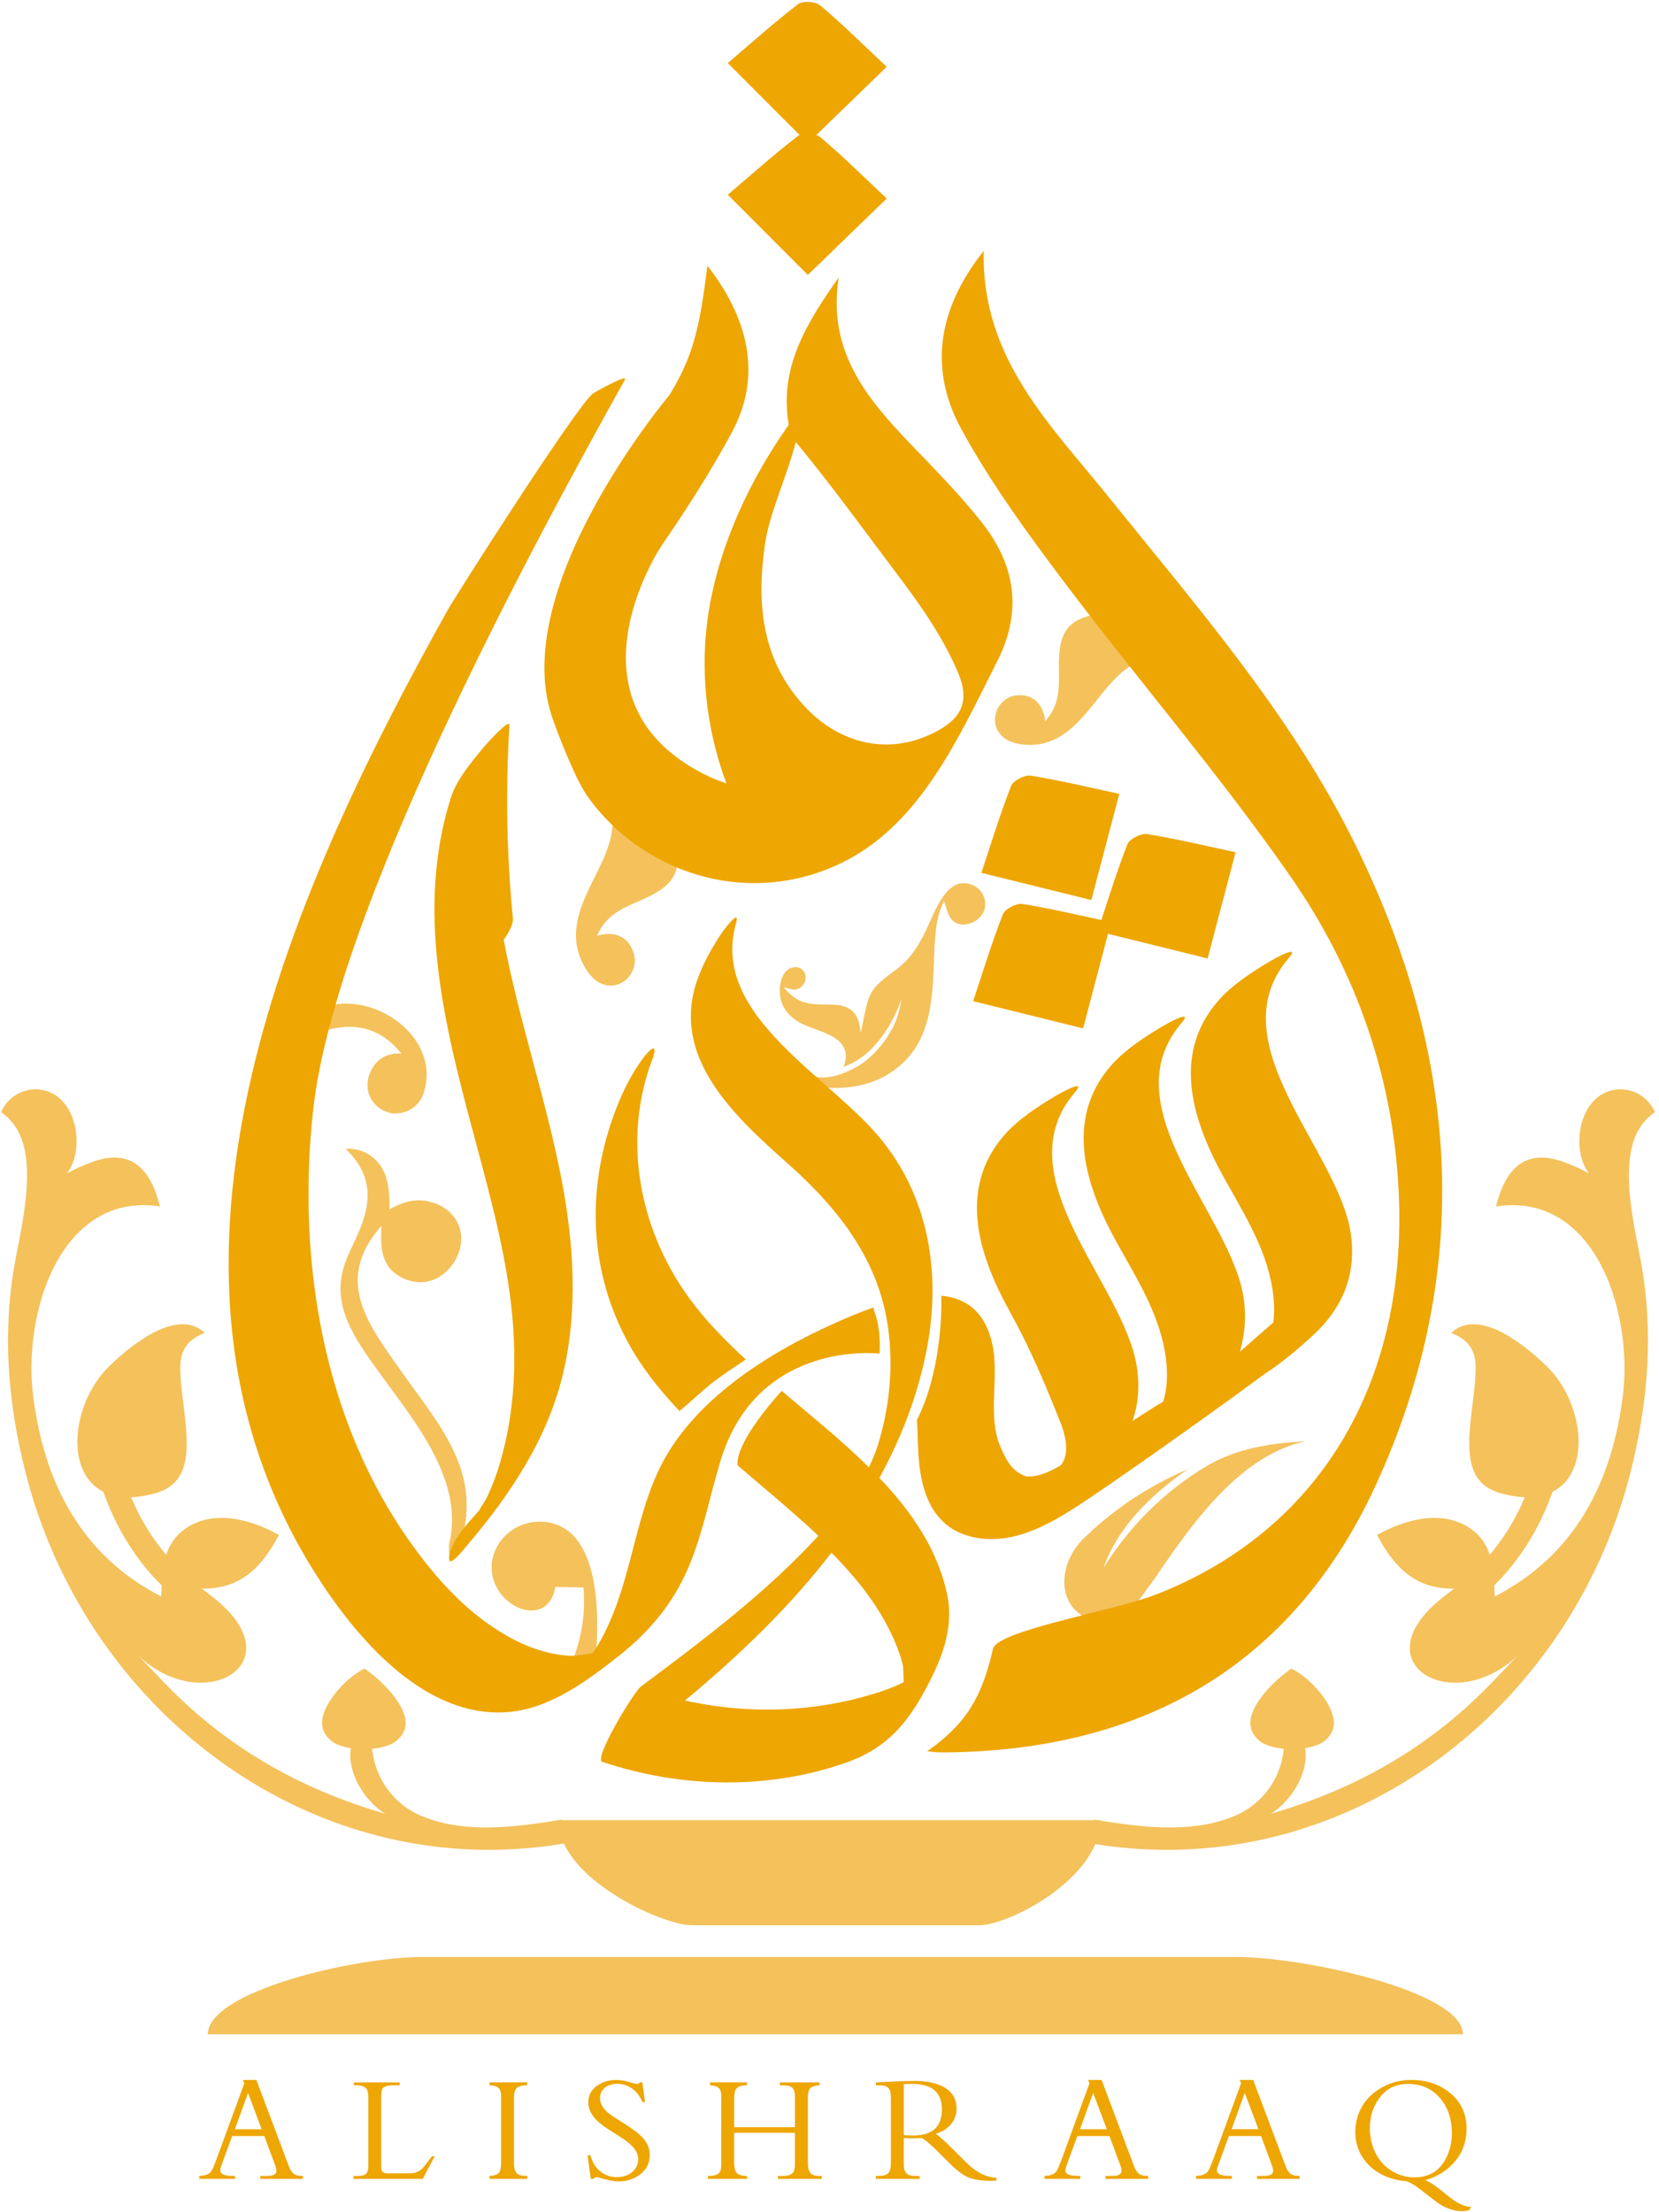 <svg xmlns="http://www.w3.org/2000/svg" width="249" height="332" viewBox="0 0 249 332">
    <g fill="none" fill-rule="evenodd">
        <g>
            <g>
                <g>
                    <g fill="#EEA603" fill-rule="nonzero">
                        <path d="M15.726 15.148H9.32v-.444h.602c.56 0 .942-.022 1.138-.07.455-.106.682-.35.682-.729 0-.188-.084-.507-.248-.955L9.922 8.719H5.1l-1.344 3.65c-.311.85-.465 1.337-.465 1.466 0 .578.63.865 1.886.865h.364v.445H.162V14.7c.948-.031 1.561-.284 1.841-.763.182-.319.406-.833.672-1.547L6.916.812 6.709.301h2.024L13.6 13.233c.287.76.668 1.211 1.137 1.355.242.077.571.112.977.112v.448h.01zM9.527 7.697L7.48 2.26 5.502 7.697h4.025zM35.497 11.746l-1.795 3.402H23.296v-.444h.774c.552 0 .938-.116 1.148-.347.213-.231.318-.627.318-1.19V2.853c0-.669-.14-1.128-.417-1.376-.276-.252-.752-.375-1.427-.375h-.33V.659h6.871v.445h-.864c-.994 0-1.575.181-1.74.546-.105.227-.161.58-.161 1.056v10.738c0 .578.308.865.92.865h3.434c.795 0 1.46-.308 1.991-.92.267-.305.686-.851 1.264-1.639h.42v-.003zM49.378 15.148h-5.663v-.444c.721-.032 1.197-.193 1.431-.49.214-.267.319-.77.319-1.513V2.784c0-.63-.137-1.065-.41-1.31-.248-.213-.696-.336-1.34-.374V.654h5.663V1.1c-.977 0-1.575.234-1.785.707-.13.28-.193.675-.193 1.183v9.873c0 .918.256 1.474.764 1.674.286.112.692.171 1.218.171v.441h-.004zM67.774 11.543c0 1.229-.497 2.219-1.491 2.968-.903.676-1.988 1.012-3.252 1.012-.545 0-1.354-.147-2.422-.445-.468-.13-.742-.192-.819-.192-.196 0-.353.087-.465.262h-.399l-.49-3.538h.444c.235.969.697 1.75 1.386 2.341.721.623 1.572.934 2.549.934.885 0 1.63-.23 2.229-.692.658-.501.99-1.184.99-2.048 0-.787-.448-1.564-1.34-2.331-.448-.378-1.267-.938-2.457-1.673-1.092-.676-1.894-1.263-2.401-1.764-.858-.84-1.285-1.74-1.285-2.695 0-1.326.68-2.306 2.038-2.933.636-.297 1.34-.445 2.114-.445.766 0 1.55.137 2.355.41.357.123.626.182.808.182.168 0 .308-.08.42-.238h.375l.399 2.958h-.399c-.311-.805-.794-1.457-1.456-1.957-.69-.522-1.456-.784-2.296-.784-.728 0-1.33.179-1.81.536-.531.395-.794.945-.794 1.648 0 .773.441 1.53 1.32 2.264.248.214 1.018.721 2.31 1.526 1.214.76 2.068 1.393 2.569 1.901.846.85 1.27 1.785 1.27 2.793zM93.6 15.148h-6.597v-.444h.728c.924 0 1.488-.245 1.684-.739.097-.248.146-.588.146-1.011V8.232h-9.12v4.424c0 .749.118 1.27.353 1.557.266.326.767.49 1.502.49h.066v.445h-5.845v-.444h.147c.903 0 1.46-.225 1.673-.673.112-.241.171-.584.171-1.022V2.752c0-.605-.132-1.029-.398-1.263-.235-.214-.665-.34-1.285-.385V.657h5.54v.445c-1.021 0-1.62.28-1.784.84-.091.311-.137.776-.137 1.4v4.049h9.121V2.807c0-.658-.144-1.113-.43-1.365-.26-.228-.725-.34-1.4-.34h-.445V.659h5.981v.445c-.903.031-1.442.286-1.613.773-.105.287-.157.669-.157 1.138v9.666c0 1.033.248 1.649.748 1.856.28.112.651.171 1.114.171h.237v.441zM119.798 15.41c-.343.014-.669.025-.977.025-1.371 0-2.477-.186-3.321-.556-.787-.35-1.754-1.096-2.901-2.24l-1.537-1.537c-1.015-1.015-1.816-1.712-2.401-2.082-.773.031-1.299.045-1.582.045-.304 0-.697-.014-1.183-.045v3.934c0 .871.259 1.406.773 1.602.26.099.62.148 1.082.148h.535v.444H101.7v-.444h.4c.72 0 1.21-.14 1.473-.42.263-.28.392-.785.392-1.513V2.968c0-.69-.123-1.172-.364-1.449-.241-.276-.703-.416-1.386-.416h-.511V.657c.311 0 .994-.032 2.047-.091.273-.014.567-.031.89-.045.993-.046 1.97-.07 2.933-.07 1.683 0 3.059.269 4.13.808 1.41.707 2.114 1.816 2.114 3.332 0 .935-.298 1.736-.886 2.412-.553.637-1.291 1.091-2.219 1.364.714.553 1.6 1.362 2.66 2.422l1.844 1.842c.97.969 1.94 1.638 2.913 2.002.507.188 1.063.307 1.672.353v.424h-.003zm-8.18-10.671c0-1.645-.608-2.765-1.83-3.356-.675-.326-1.585-.49-2.73-.49-.5 0-.886.013-1.159.045v7.634c.266.038.746.056 1.446.056 2.849.003 4.273-1.296 4.273-3.889zM142.572 15.148h-6.405v-.444h.602c.56 0 .942-.022 1.138-.07.455-.106.682-.35.682-.729 0-.188-.083-.507-.251-.955l-1.572-4.231h-4.816l-1.344 3.65c-.311.85-.465 1.337-.465 1.466 0 .578.63.865 1.886.865h.364v.445h-5.376V14.7c.948-.031 1.561-.284 1.841-.763.182-.319.406-.833.672-1.547L133.77.812l-.203-.511h2.023l4.868 12.932c.287.76.669 1.211 1.138 1.355.242.077.567.112.976.112v.448zm-6.198-7.451l-2.047-5.436-1.982 5.436h4.029zM165.326 15.148h-6.405v-.444h.602c.56 0 .941-.022 1.138-.07.454-.106.682-.35.682-.729 0-.188-.084-.507-.252-.955l-1.568-4.231H154.7l-1.344 3.65c-.311.85-.465 1.337-.465 1.466 0 .578.63.865 1.886.865h.364v.445h-5.376V14.7c.949-.031 1.561-.284 1.841-.763.182-.319.406-.833.672-1.547L156.52.812l-.203-.511h2.023l4.868 12.932c.287.76.669 1.211 1.138 1.355.242.077.567.112.976.112v.448h.004zm-6.198-7.451L157.08 2.26l-1.981 5.436h4.029zM191.083 19.366l-.364.49c-.371.09-.732.136-1.082.136-1.092 0-2.215-.364-3.367-1.092-.2-.122-1.151-.85-2.867-2.184-.742-.578-1.42-.984-2.036-1.218-1.404-.098-2.678-.451-3.822-1.057-1.236-.658-2.198-1.554-2.888-2.684-.658-1.092-.99-2.296-.99-3.62 0-1.47.363-2.796 1.091-3.979.728-1.183 1.747-2.121 3.06-2.821 1.287-.69 2.712-1.036 4.276-1.036 2.262 0 4.176.637 5.744 1.911 1.684 1.365 2.527 3.15 2.527 5.358 0 2.517-.984 4.561-2.947 6.133-.948.759-2.04 1.302-3.276 1.627.728.266 1.823 1.015 3.287 2.25 1.357 1.155 2.576 1.75 3.654 1.786zM188.17 8.278c0-2.069-.575-3.795-1.719-5.177-1.214-1.47-2.835-2.205-4.869-2.205-1.858 0-3.31.731-4.357 2.195-.917 1.287-1.375 2.761-1.375 4.413 0 1.344.273 2.572.819 3.686.584 1.197 1.42 2.128 2.513 2.786 1.039.63 2.162.944 3.377.944 2.38 0 4.042-1.14 4.98-3.422.42-1.019.63-2.09.63-3.22z" transform="translate(-368 -239) translate(250 141) translate(118 98) translate(29.75 311.85)"/>
                    </g>
                    <path fill="#F4C15B" fill-rule="nonzero" d="M219.576 305.301H31.192c0-6.408 21.907-11.602 32.21-11.602h122.154c10.304 0 34.02 5.194 34.02 11.602zM83.811 273.164h81.337c0 8.709-13.717 15.768-18.166 15.768h-43.158c-4.452 0-20.013-7.06-20.013-15.768z" transform="translate(-368 -239) translate(250 141) translate(118 98)"/>
                    <path fill="#F4C15B" d="M101.168 125.877c-2.752-.486-4.999-1.529-7.008-2.929-.927-.647-1.802-1.365-2.649-2.142 1.278 3.749-.539 7.385-2.31 10.938-1.844 3.699-3.808 7.784-2.093 12.032.602 1.495 1.593 3.038 2.922 3.738 3.287 1.607 6.266-1.966 4.928-4.875-.934-2.457-3.293-2.867-5.355-2.188 1.278-2.943 3.427-3.993 6.238-5.186 4.879-2.069 6.905-4.071 5.327-9.387zM85.999 249.095c1.13.077 2.264.073 3.391-.053.532-5.722.84-18.224-6.202-20.352-4.154-1.27-8.547 1.256-9.331 5.537-.973 6.636 8.305 10.819 9.489 3.945l4.227.059c.333 3.836-.248 7.315-1.574 10.864zM58.978 167.097c1.96.115 3.703-.858 4.508-2.769 3.57-9.883-11.189-18.28-18.427-10.899.763.62 1.509 1.25 2.163 1.841 4.865-2.089 9.24-1.361 12.337 2.065l.697.77c-2.1-.125-3.815.767-4.708 2.881-1.218 2.888.543 5.691 3.43 6.111zM67.403 233.852c.885.291 1.092-3.307 1.96-2.971 2.608-9.779-2.709-16.17-8.512-24.199-5.303-7.567-11.053-14.27-3.605-22.722-.14 3.153-.165 6.223 3.22 7.847 2.191 1.05 4.49.763 6.307-.791 1.981-1.694 2.901-4.434 2.237-6.664-.501-1.659-1.733-2.958-3.469-3.665-2.614-1.06-4.781-.469-7.08.805.024-2.936-.144-6.079-2.762-7.997-1.102-.809-2.443-1.166-3.819-1.075 2.716 2.594 3.714 5.419 3.13 8.793-.91 4.668-3.542 7.105-3.878 11.41-.413 5.288 3.461 10.09 6.404 14.22 5.114 6.996 12.188 15.684 9.85 24.994l.017 2.016zM178.315 220.476c-5.244 3.587-10.599 8.648-12.667 14.819 3.808-6.206 9.237-11.596 15.512-15.306 4.445-2.629 9.608-3.409 14.721-3.685-9.604 2.166-16.471 11.609-22.393 20.324l-2.264 3.147c-2.825 3.863-6.01 4.154-8.047 3.139-4.998-2.488-3.927-8.648-.675-11.879 4.472-4.452 9.922-8.036 15.813-10.56zM164.976 92.144c1.494 2.258 3.273 3.84 5.268 5.072.92.567 1.882 1.06 2.887 1.505-3.742.357-6.178 3.42-8.561 6.408-2.481 3.115-5.25 6.49-9.594 6.654-1.525.06-3.251-.21-4.371-1.113-2.67-2.289-.742-6.36 2.296-6.328 2.488-.144 3.762 1.792 3.98 3.895 2.047-2.306 2.117-4.637 2.054-7.615-.112-5.166.83-7.767 6.041-8.478zM126.599 160.121c.71-.269 1.403-.602 2.061-1.004 2.709-1.641 5.271-5.18 6.622-9.138-.718 5.83-5.212 9.236-6.262 9.873-1.998 1.211-4.805 2.327-7.003 1.652-.234.441-.472.882-.714 1.32 4.704 1.028 9.292.3 12.614-2.006 5.579-3.875 6.017-9.989 6.237-16.118.119-3.317.231-6.446 1.127-8.546l.406-.949.364 1.127c.315.987.644 2.006 1.894 2.338 1.361.36 3.391-.581 3.818-2.198.441-1.656-.556-3.364-2.222-3.805-3.084-.819-4.627 2.64-6.262 6.304-1.208 2.706-2.625 4.991-4.813 6.573-4.353 3.153-4 3.402-5.285 9.53-.427-5.852-4.819-3.73-8.176-4.57-1.28-.322-2.313-1.022-3.367-2.331l1.187.293c1.41.35 2.629-1.344 1.848-2.635-.602-.994-2.061-.847-2.786.018-.78.934-1.001 2.698-.76 3.87.34 1.74 1.443 2.87 2.752 3.662 2.453 1.487 8.039 1.862 6.919 6.188-.049.203-.115.388-.2.553z" transform="translate(-368 -239) translate(250 141) translate(118 98)"/>
                    <g fill="#F4C15B">
                        <g>
                            <path d="M7.08 23.254c-1.935-.354-3.527-1.803-4.448-3.108 1.12 7.087 5.246 14.896 10.552 19.75 1.103-.504 2.304-1.07 3.42-1.634-4.676-4.354-7.798-9.279-9.523-15.008z" transform="translate(-368 -239) translate(250 141) translate(118 98) translate(0 163.45) translate(11.55 35)"/>
                            <path d="M11.781 25.648c3.29-.952 4.693-3.206 4.693-7.532 0-1.83-.252-3.854-.493-5.82-.235-1.887-.455-3.672-.473-5.338v-.126c0-2.968 1.33-4.291 3.672-5.25-3.762-3.56-10.09.896-14.287 4.956-7.378 7.143-7.206 22.977 6.888 19.11z" transform="translate(-368 -239) translate(250 141) translate(118 98) translate(0 163.45) translate(11.55 35)"/>
                        </g>
                        <path d="M10 12.674c1.494-.816 2.124-1.079 3.681-1.673 2.464-.938 4.547-.966 6.217-.074 1.834.98 3.192 3.122 4.028 6.367l.07.308c-4.739-.711-8.837.577-12.18 3.881C5.911 27.314 4.091 37.965 4.9 45.395c1.561 13.664 7.36 24.626 19.299 30.747.143-4.108.224-7.951 3.857-10.335 3.479-2.279 8.484-1.858 13.811 1.106-2.723 5.127-5.957 8.141-11.567 8.047l1.921 1.501c12.107 9.744-1.718 17.801-11.473 8.537l3.038 3.174c9.684 10.381 21.017 16.807 34.055 20.584-4.148-2.433-8.663-10.606-1.498-14.75-1.943 6.808 1.564 12.867 6.94 15.093 6.742 2.789 14.602 1.56 21.046.535.238 1.186.469 2.317.644 3.535-12.677 2.17-25.55.819-37.793-4.337-20.863-8.791-37.222-27.628-43.26-50.96C1.047 46.77.284 35.838 2.454 24.886c1.084-5.488 2.32-11.704 1.112-16.363-.584-2.26-1.75-3.937-3.408-5.057C1.05 1.397 3.017.049 5.376.021c6.331.196 7.518 9.212 4.623 12.652z" transform="translate(-368 -239) translate(250 141) translate(118 98) translate(0 163.45)"/>
                        <path d="M54.715 86.965c2.608 1.802 5.978 5.197 6.157 7.938l.007.23c0 1.033-.459 1.915-1.396 2.692-1.002.816-2.937 1.225-4.872 1.225-1.936 0-3.871-.406-4.872-1.225-.942-.777-1.397-1.659-1.397-2.692l.007-.23c.193-2.951 3.808-6.717 6.367-7.939z" transform="translate(-368 -239) translate(250 141) translate(118 98) translate(0 163.45)"/>
                    </g>
                    <g fill="#F4C15B">
                        <g>
                            <path d="M12.208 23.254c-1.726 5.73-4.848 10.65-9.527 15.008 1.116.563 2.317 1.13 3.42 1.635 5.305-4.855 9.432-12.663 10.552-19.751-.913 1.305-2.506 2.758-4.445 3.108z" transform="translate(-368 -239) translate(250 141) translate(118 98) translate(163.45 163.45) translate(54.25 35)"/>
                            <path d="M7.511 25.648c14.095 3.867 14.266-11.966 6.888-19.107C10.203 2.481 3.875-1.977.112 1.585c2.341.96 3.671 2.283 3.671 5.25v.127c-.017 1.665-.237 3.45-.472 5.337-.245 1.967-.494 3.986-.494 5.82 0 4.326 1.404 6.577 4.694 7.529z" transform="translate(-368 -239) translate(250 141) translate(118 98) translate(163.45 163.45) translate(54.25 35)"/>
                        </g>
                        <path d="M75.089 12.674C72.195 9.233 73.381.22 79.719.02c2.36.028 4.327 1.376 5.219 3.444-1.659 1.12-2.825 2.793-3.409 5.058-1.204 4.658.028 10.874 1.113 16.362 2.17 10.951 1.407 21.885-1.466 32.987-6.038 23.332-22.397 42.168-43.26 50.96C25.672 113.989 12.8 115.34.123 113.17c.174-1.218.405-2.349.643-3.535 6.444 1.025 14.305 2.257 21.046-.535 5.38-2.227 8.883-8.285 6.94-15.093 7.168 4.148 2.65 12.317-1.497 14.75 13.037-3.777 24.37-10.203 34.055-20.584l3.037-3.174c-9.754 9.267-23.579 1.207-11.472-8.537l1.921-1.501c-5.614.094-8.844-2.92-11.568-8.047 5.324-2.964 10.329-3.384 13.811-1.106 3.633 2.38 3.714 6.223 3.858 10.335 11.935-6.124 17.738-17.083 19.298-30.747.806-7.427-1.014-18.078-6.915-23.912-3.343-3.304-7.442-4.592-12.18-3.881l.07-.308c.84-3.245 2.194-5.387 4.028-6.367 1.67-.893 3.752-.864 6.216.074 1.554.591 2.18.854 3.675 1.673z" transform="translate(-368 -239) translate(250 141) translate(118 98) translate(163.45 163.45)"/>
                        <path d="M30.373 86.965c2.558 1.218 6.174 4.987 6.366 7.938l.008.23c0 1.033-.456 1.915-1.397 2.692-1.001.816-2.937 1.225-4.872 1.225-1.936 0-3.871-.406-4.872-1.225-.942-.777-1.397-1.659-1.397-2.692l.008-.23c.178-2.741 3.549-6.136 6.156-7.939z" transform="translate(-368 -239) translate(250 141) translate(118 98) translate(163.45 163.45)"/>
                    </g>
                    <g fill-rule="nonzero">
                        <path fill="#EEA603" d="M74.939 29.229c4.875 4.886 8.526 8.54 12.012 12.032l11.837-11.469c-3.343-3.136-6.535-6.304-9.954-9.205-.154-.13-.371-.235-.617-.319 3.276-3.174 6.588-6.384 10.57-10.24-3.342-3.137-6.534-6.304-9.954-9.206-.707-.601-2.649-.734-3.342-.202-3.665 2.817-7.112 5.915-10.552 8.847 4.305 4.316 7.654 7.669 10.78 10.798-.081.038-.165.073-.224.122-3.669 2.811-7.116 5.912-10.556 8.841zM168.427 125.367c-9.468-18.694-23.195-34.458-36.26-50.698-8.712-10.832-19.222-20.898-18.816-37.02-7.014 8.838-8.232 17.868-3.35 26.786 4.386 8.015 9.843 15.526 15.376 22.858 11.19 14.833 23.38 28.973 33.974 44.191 10.06 14.452 15.726 30.8 16.328 48.615.941 27.808-12.12 49.673-36.404 59.175-6.422 2.513-23.901 5.397-24.541 8.186-1.642 7.186-3.987 11.25-9.874 15.362.287.024 1.267.175 2.243.172 30.167-.12 52.654-13.042 65.1-40.135 15.085-32.83 12.39-65.569-3.776-97.493zM62.45 158.515c-1.869 2.394-3.3 5.317-4.35 8.075-4.253 11.182-4.172 23.285 1.523 34.25 2.086 4.015 4.893 7.585 8.06 10.92 1.767-1.42 3.363-3.044 5.17-4.42 1.543-1.176 3.174-2.233 4.788-3.315-2.857-2.618-5.517-5.32-7.757-8.218-8.242-10.664-10.892-24.664-6.279-36.795.777-2.051.162-2.184-1.154-.497zM35.71 232.05c6.545-7.707 12.233-16.149 14.55-26.124 2.223-9.555 1.54-19.463-.297-29.018-2.293-11.9-6.398-23.839-8.663-35.865.837-1.194 1.46-2.38 1.376-3.262-.939-9.629-1.107-19.271-.512-28.928.074-1.207-3.699 3.08-3.927 3.36-1.781 2.181-3.99 4.736-4.858 7.477-5.837 18.43-.129 37.212 4.652 55.173 2.419 9.087 4.68 18.355 4.848 27.801.077 4.256-.249 8.547-1.103 12.719-.375 1.834-.844 3.654-1.432 5.432-.43 1.302-.938 2.58-1.522 3.822-.343.728-1.418 2.215-1.103 1.939-1.813 2.002-4.105 4.498-4.556 6.797-.476 2.419 1.837-.486 2.548-1.323z" transform="translate(-368 -239) translate(250 141) translate(118 98) translate(34.3)"/>
                        <path fill="#996A00" d="M48.492 107.397c-.461-1.396.456 1.397 0 0z" transform="translate(-368 -239) translate(250 141) translate(118 98) translate(34.3)"/>
                        <path fill="#EEA603" d="M48.492 107.397c.907 2.73 3.578 9.51 5.24 11.897l.263.382c1.613 2.24 3.556 4.294 5.827 6.096 9.209 7.312 21.528 8.901 32.144 3.752 11.512-5.585 17.21-17.93 23.079-29.624.014-.028.025-.059.035-.09 3.997-7.41 3.339-14.543-1.883-21.228-2.492-3.188-5.275-6.167-8.082-9.09-7.479-7.794-15.532-15.263-13.53-27.86-4.837 6.854-8.999 13.584-7.497 22.117-5.72 8.089-10.273 17.685-11.946 27.59-1.508 8.908-.48 18.036 2.583 26.23-.84-.284-1.67-.603-2.485-.96-23.184-10.951-7.273-34.674-7.273-34.674h-.004c3.819-5.561 7.463-11.235 10.634-17.143 4.515-8.41 2.436-17.028-3.721-24.913-1.176 9.422-2.153 13.594-5.684 19.39-.014.025-24.094 28.525-17.7 48.128zM80.54 81.49c.644-4.41 3.555-10.804 4.591-15.14h.011c4.945 5.887 11.123 14.413 15.547 20.272 3.377 4.472 6.653 9.233 8.816 14.353 2.013 4.76.144 7.396-4.683 9.475-6.18 2.666-13.013 1.123-18.084-4.159-6.79-7.073-7.518-15.76-6.198-24.8zM134.904 126.728c-1.463 3.748-2.674 7.588-3.903 11.35-3.972-.868-7.875-1.774-11.819-2.411-.917-.147-2.646.738-2.965 1.554-1.68 4.305-3.027 8.743-4.455 13.03 6.699 1.66 11.715 2.898 16.502 4.085l3.738-14.193 14.952 3.7c1.313-4.984 2.605-9.887 4.197-15.939-4.484-.956-8.855-2.013-13.282-2.73-.914-.15-2.647.738-2.965 1.554z" transform="translate(-368 -239) translate(250 141) translate(118 98) translate(34.3)"/>
                        <path fill="#EEA603" d="M117.453 117.96c-1.68 4.306-3.028 8.744-4.456 13.031 6.703 1.659 11.715 2.898 16.503 4.084 1.313-4.983 2.604-9.887 4.196-15.938-4.483-.956-8.855-2.013-13.282-2.73-.913-.151-2.642.738-2.961 1.553zM156.334 144.256c-2.702 1.607-5.785 3.598-7.86 6.013-6.99 8.13-3.738 18.056.945 26.499 2.677 4.822 5.683 9.579 6.936 15.022.494 2.131.739 4.445.47 6.66-1.673 1.474-3.35 2.944-5.023 4.417.767-2.639.97-5.453.536-8.218-1.968-12.488-20.143-28.514-9.265-41.167 1.88-2.188-2.422.262-2.828.504-2.702 1.607-5.786 3.598-7.861 6.013-6.99 8.13-3.738 18.056.945 26.499 2.677 4.823 5.684 9.579 6.937 15.022.637 2.761.875 5.827.091 8.588-.007.025-.049.123-.108.27-.644.343-1.348.809-1.715 1.043l-1.534.977c-.444.283-.885.57-1.326.86.875-2.495 1.113-5.218.647-8.179-1.966-12.488-20.142-28.514-9.264-41.167 1.88-2.188-2.422.262-2.828.504-2.702 1.607-5.785 3.598-7.861 6.013-6.99 8.13-3.738 18.056.945 26.499 2.677 4.822 4.855 9.841 6.937 15.022.658 1.638 2.502 5.491.707 7.92-2.18 1.347-3.913 1.827-5.281 1.701-1.908-.714-2.737-1.939-3.812-4.42-1.928-4.453-.308-9.944-1.078-14.62-.917-5.544-3.976-7.704-7.805-8.082 0 0 .357 8.31-2.457 15.904-.368.945-.767 1.873-1.204 2.79.137 1.922.123 3.857.259 5.621.438 5.68 2.398 10.864 8.596 12.005 6.069 1.117 11.767-2.408 16.597-5.635 4.715-3.146 17.22-11.907 26.796-18.977 2.737-1.782 5.243-3.948 7.259-5.81 3.888-3.588 5.936-7.889 5.806-12.94.011-.087.011-.175-.003-.269-.028-.721-.101-1.456-.22-2.209-1.968-12.488-20.143-28.514-9.265-41.167 1.893-2.197-2.405.252-2.81.494zM68.943 235.435c2.32-5.349 3.308-11.127 5.044-16.667 5.736-17.822 23.737-15.618 23.737-15.618.052-1.043.027-2.089-.067-3.121-.08-.865-.224-1.68-.49-2.503-.13-.406-.305-.854-.385-1.306-1.95.69-3.819 1.481-5.467 2.209-10.272 4.557-21.889 11.795-26.806 22.327-2.216 4.745-3.276 9.915-4.663 14.938-.7 2.534-1.476 5.043-2.523 7.458-.514 1.187-1.081 2.356-1.726 3.479-.29.511-.616 1.001-.938 1.491-1.084.147-2.621.381-2.855.381-1.66-.006-3.294-.304-4.883-.773-2.663-.787-5.159-2.117-7.448-3.675-4.669-3.174-8.47-7.462-11.767-12.008-13.531-18.635-17.472-42.83-15.018-65.356 3.244-29.771 32.416-83.937 46.798-109.697.546-.977-4.455 1.837-4.753 2.034-2.17 1.428-20.538 30.194-21.864 32.57C8.788 134.73-16.93 192.358 14.745 238.745c6.086 8.911 16.019 19.6 27.971 18.116 5.905-.734 11.337-4.773 15.87-8.354 4.525-3.577 8.046-7.749 10.356-13.072z" transform="translate(-368 -239) translate(250 141) translate(118 98) translate(34.3)"/>
                        <path fill="#EEA603" d="M107.796 238.973c-1.508-6.643-5.32-12.156-10.108-17.175 3.206-5.834 5.632-12.05 6.997-18.721 2.198-10.731.92-22.309-6.335-31.591-7.728-9.887-26.194-18.9-22.176-32.938.71-2.478-2.016 1.263-2.219 1.567-1.614 2.44-3.126 5.177-3.916 7.939-3.094 10.808 5.505 19.144 13.635 26.33 8.733 7.718 14.69 15.925 15.551 26.982.403 5.155-.185 10.363-1.708 15.322-.378 1.229-.85 2.391-1.403 3.514-4.246-4.189-8.457-7.524-13.094-11.465-2.247 2.499-6.846 8.029-6.626 11.165 2.422 2.086 4.88 4.137 7.27 6.209 1.652 1.431 3.283 2.883 4.865 4.378-7.763 8.466-17.206 15.606-26.617 22.596-1.065.791-7.161 10.86-5.828 11.312 11.882 4.007 25.091 4.242 36.806.06 5.929-2.118 9.023-5.923 11.7-10.892 2.513-4.666 4.397-9.339 3.206-14.592zm-12.75 15.74c-3.385.913-6.902 1.487-10.444 1.732-5.436.375-10.84-.08-16.1-1.236 8.162-6.769 15.785-14.094 21.99-22.193 1.621 1.642 3.164 3.343 4.568 5.135 1.733 2.215 3.241 4.563 4.417 7.041.69 1.453 1.284 2.944 1.68 4.48.13.505.13 1.691.182 2.776-1.953 1.001-4.133 1.68-6.293 2.264z" transform="translate(-368 -239) translate(250 141) translate(118 98) translate(34.3)"/>
                    </g>
                </g>
            </g>
        </g>
    </g>
</svg>
